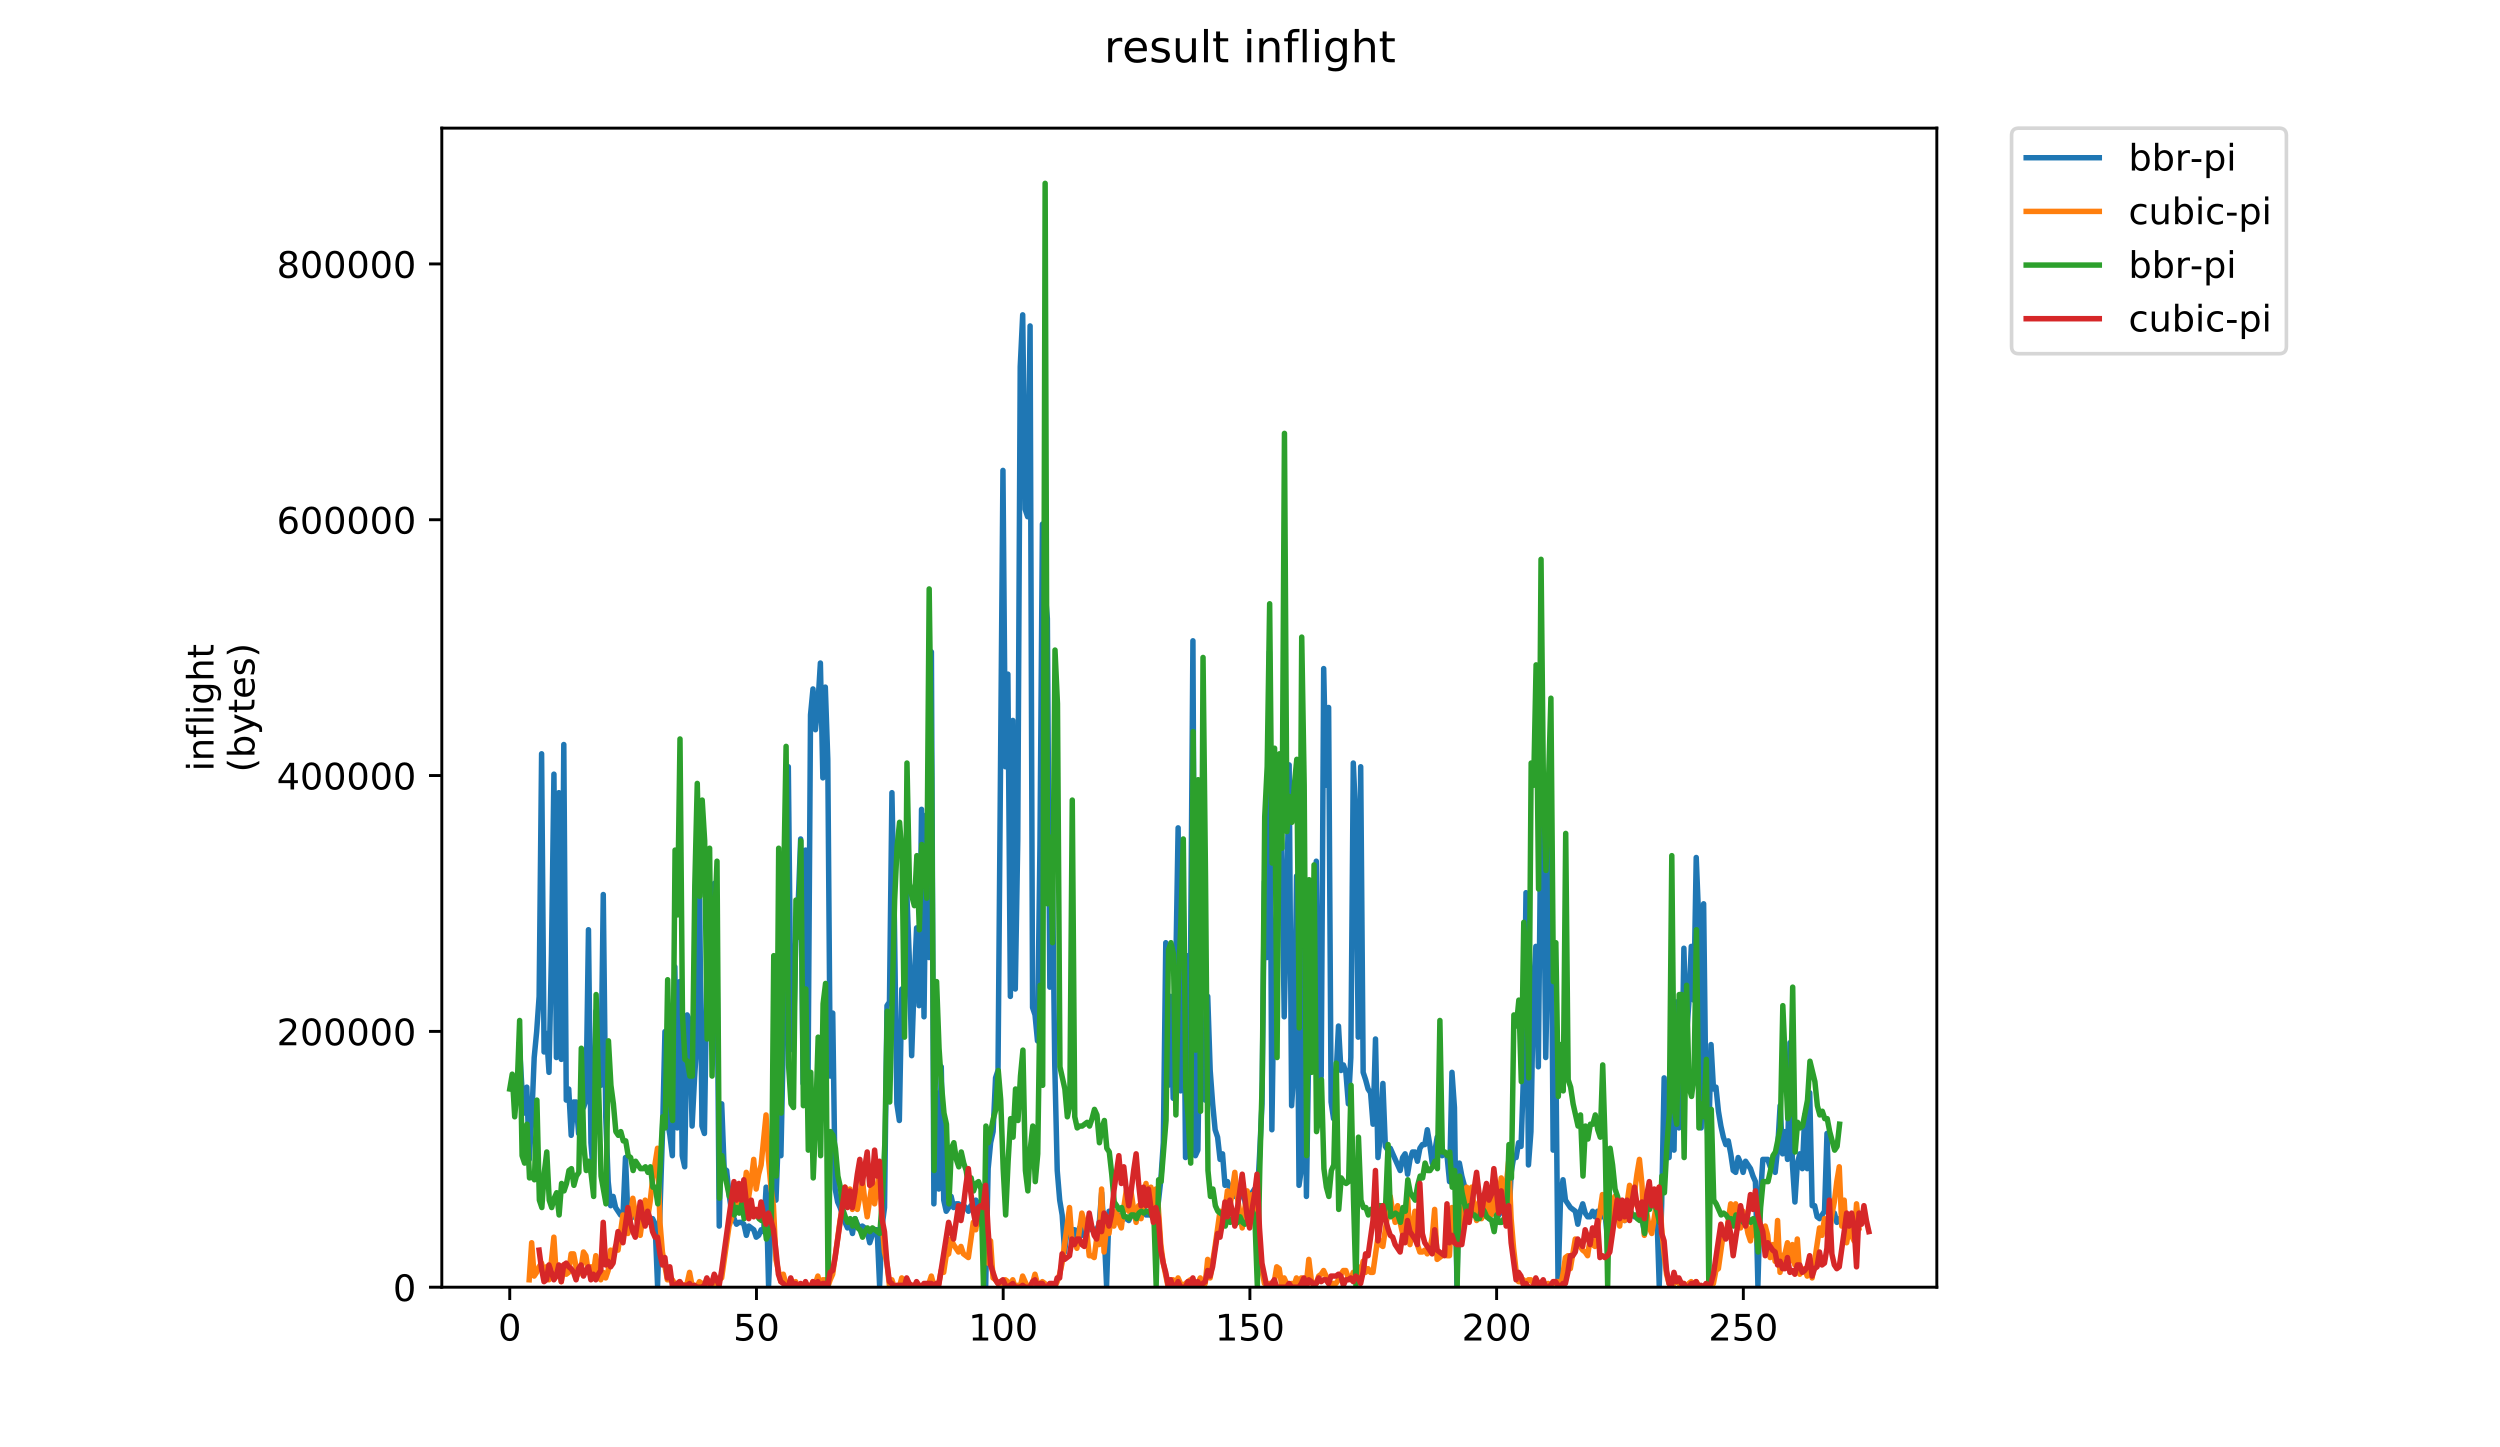 <?xml version="1.0" encoding="utf-8" standalone="no"?>
<!DOCTYPE svg PUBLIC "-//W3C//DTD SVG 1.1//EN"
  "http://www.w3.org/Graphics/SVG/1.1/DTD/svg11.dtd">
<!-- Created with matplotlib (https://matplotlib.org/) -->
<svg height="396pt" version="1.1" viewBox="0 0 684 396" width="684pt" xmlns="http://www.w3.org/2000/svg" xmlns:xlink="http://www.w3.org/1999/xlink">
 <defs>
  <style type="text/css">
*{stroke-linecap:butt;stroke-linejoin:round;}
  </style>
 </defs>
 <g id="figure_1">
  <g id="patch_1">
   <path d="M 0 396 
L 684 396 
L 684 0 
L 0 0 
z
" style="fill:#ffffff;"/>
  </g>
  <g id="axes_1">
   <g id="patch_2">
    <path d="M 120.879 352.174 
L 529.913 352.174 
L 529.913 35.062 
L 120.879 35.062 
z
" style="fill:#ffffff;"/>
   </g>
   <g id="matplotlib.axis_1">
    <g id="xtick_1">
     <g id="line2d_1">
      <defs>
       <path d="M 0 0 
L 0 3.5 
" id="mf8efd0d5ce" style="stroke:#000000;stroke-width:0.8;"/>
      </defs>
      <g>
       <use style="stroke:#000000;stroke-width:0.8;" x="139.468" xlink:href="#mf8efd0d5ce" y="352.174"/>
      </g>
     </g>
     <g id="text_1">
      <!-- 0 -->
      <defs>
       <path d="M 31.781 66.406 
Q 24.172 66.406 20.328 58.906 
Q 16.5 51.422 16.5 36.375 
Q 16.5 21.391 20.328 13.891 
Q 24.172 6.391 31.781 6.391 
Q 39.453 6.391 43.281 13.891 
Q 47.125 21.391 47.125 36.375 
Q 47.125 51.422 43.281 58.906 
Q 39.453 66.406 31.781 66.406 
z
M 31.781 74.219 
Q 44.047 74.219 50.516 64.516 
Q 56.984 54.828 56.984 36.375 
Q 56.984 17.969 50.516 8.266 
Q 44.047 -1.422 31.781 -1.422 
Q 19.531 -1.422 13.062 8.266 
Q 6.594 17.969 6.594 36.375 
Q 6.594 54.828 13.062 64.516 
Q 19.531 74.219 31.781 74.219 
z
" id="DejaVuSans-48"/>
      </defs>
      <g transform="translate(136.287 366.773)scale(0.1 -0.1)">
       <use xlink:href="#DejaVuSans-48"/>
      </g>
     </g>
    </g>
    <g id="xtick_2">
     <g id="line2d_2">
      <g>
       <use style="stroke:#000000;stroke-width:0.8;" x="206.97" xlink:href="#mf8efd0d5ce" y="352.174"/>
      </g>
     </g>
     <g id="text_2">
      <!-- 50 -->
      <defs>
       <path d="M 10.797 72.906 
L 49.516 72.906 
L 49.516 64.594 
L 19.828 64.594 
L 19.828 46.734 
Q 21.969 47.469 24.109 47.828 
Q 26.266 48.188 28.422 48.188 
Q 40.625 48.188 47.75 41.5 
Q 54.891 34.812 54.891 23.391 
Q 54.891 11.625 47.562 5.094 
Q 40.234 -1.422 26.906 -1.422 
Q 22.312 -1.422 17.547 -0.641 
Q 12.797 0.141 7.719 1.703 
L 7.719 11.625 
Q 12.109 9.234 16.797 8.062 
Q 21.484 6.891 26.703 6.891 
Q 35.156 6.891 40.078 11.328 
Q 45.016 15.766 45.016 23.391 
Q 45.016 31 40.078 35.438 
Q 35.156 39.891 26.703 39.891 
Q 22.75 39.891 18.812 39.016 
Q 14.891 38.141 10.797 36.281 
z
" id="DejaVuSans-53"/>
      </defs>
      <g transform="translate(200.607 366.773)scale(0.1 -0.1)">
       <use xlink:href="#DejaVuSans-53"/>
       <use x="63.623" xlink:href="#DejaVuSans-48"/>
      </g>
     </g>
    </g>
    <g id="xtick_3">
     <g id="line2d_3">
      <g>
       <use style="stroke:#000000;stroke-width:0.8;" x="274.471" xlink:href="#mf8efd0d5ce" y="352.174"/>
      </g>
     </g>
     <g id="text_3">
      <!-- 100 -->
      <defs>
       <path d="M 12.406 8.297 
L 28.516 8.297 
L 28.516 63.922 
L 10.984 60.406 
L 10.984 69.391 
L 28.422 72.906 
L 38.281 72.906 
L 38.281 8.297 
L 54.391 8.297 
L 54.391 0 
L 12.406 0 
z
" id="DejaVuSans-49"/>
      </defs>
      <g transform="translate(264.928 366.773)scale(0.1 -0.1)">
       <use xlink:href="#DejaVuSans-49"/>
       <use x="63.623" xlink:href="#DejaVuSans-48"/>
       <use x="127.246" xlink:href="#DejaVuSans-48"/>
      </g>
     </g>
    </g>
    <g id="xtick_4">
     <g id="line2d_4">
      <g>
       <use style="stroke:#000000;stroke-width:0.8;" x="341.973" xlink:href="#mf8efd0d5ce" y="352.174"/>
      </g>
     </g>
     <g id="text_4">
      <!-- 150 -->
      <g transform="translate(332.429 366.773)scale(0.1 -0.1)">
       <use xlink:href="#DejaVuSans-49"/>
       <use x="63.623" xlink:href="#DejaVuSans-53"/>
       <use x="127.246" xlink:href="#DejaVuSans-48"/>
      </g>
     </g>
    </g>
    <g id="xtick_5">
     <g id="line2d_5">
      <g>
       <use style="stroke:#000000;stroke-width:0.8;" x="409.474" xlink:href="#mf8efd0d5ce" y="352.174"/>
      </g>
     </g>
     <g id="text_5">
      <!-- 200 -->
      <defs>
       <path d="M 19.188 8.297 
L 53.609 8.297 
L 53.609 0 
L 7.328 0 
L 7.328 8.297 
Q 12.938 14.109 22.625 23.891 
Q 32.328 33.688 34.812 36.531 
Q 39.547 41.844 41.422 45.531 
Q 43.312 49.219 43.312 52.781 
Q 43.312 58.594 39.234 62.25 
Q 35.156 65.922 28.609 65.922 
Q 23.969 65.922 18.812 64.312 
Q 13.672 62.703 7.812 59.422 
L 7.812 69.391 
Q 13.766 71.781 18.938 73 
Q 24.125 74.219 28.422 74.219 
Q 39.75 74.219 46.484 68.547 
Q 53.219 62.891 53.219 53.422 
Q 53.219 48.922 51.531 44.891 
Q 49.859 40.875 45.406 35.406 
Q 44.188 33.984 37.641 27.219 
Q 31.109 20.453 19.188 8.297 
z
" id="DejaVuSans-50"/>
      </defs>
      <g transform="translate(399.931 366.773)scale(0.1 -0.1)">
       <use xlink:href="#DejaVuSans-50"/>
       <use x="63.623" xlink:href="#DejaVuSans-48"/>
       <use x="127.246" xlink:href="#DejaVuSans-48"/>
      </g>
     </g>
    </g>
    <g id="xtick_6">
     <g id="line2d_6">
      <g>
       <use style="stroke:#000000;stroke-width:0.8;" x="476.976" xlink:href="#mf8efd0d5ce" y="352.174"/>
      </g>
     </g>
     <g id="text_6">
      <!-- 250 -->
      <g transform="translate(467.432 366.773)scale(0.1 -0.1)">
       <use xlink:href="#DejaVuSans-50"/>
       <use x="63.623" xlink:href="#DejaVuSans-53"/>
       <use x="127.246" xlink:href="#DejaVuSans-48"/>
      </g>
     </g>
    </g>
   </g>
   <g id="matplotlib.axis_2">
    <g id="ytick_1">
     <g id="line2d_7">
      <defs>
       <path d="M 0 0 
L -3.5 0 
" id="m0c9b119ae8" style="stroke:#000000;stroke-width:0.8;"/>
      </defs>
      <g>
       <use style="stroke:#000000;stroke-width:0.8;" x="120.879" xlink:href="#m0c9b119ae8" y="352.174"/>
      </g>
     </g>
     <g id="text_7">
      <!-- 0 -->
      <g transform="translate(107.516 355.973)scale(0.1 -0.1)">
       <use xlink:href="#DejaVuSans-48"/>
      </g>
     </g>
    </g>
    <g id="ytick_2">
     <g id="line2d_8">
      <g>
       <use style="stroke:#000000;stroke-width:0.8;" x="120.879" xlink:href="#m0c9b119ae8" y="282.184"/>
      </g>
     </g>
     <g id="text_8">
      <!-- 200000 -->
      <g transform="translate(75.704 285.983)scale(0.1 -0.1)">
       <use xlink:href="#DejaVuSans-50"/>
       <use x="63.623" xlink:href="#DejaVuSans-48"/>
       <use x="127.246" xlink:href="#DejaVuSans-48"/>
       <use x="190.869" xlink:href="#DejaVuSans-48"/>
       <use x="254.492" xlink:href="#DejaVuSans-48"/>
       <use x="318.115" xlink:href="#DejaVuSans-48"/>
      </g>
     </g>
    </g>
    <g id="ytick_3">
     <g id="line2d_9">
      <g>
       <use style="stroke:#000000;stroke-width:0.8;" x="120.879" xlink:href="#m0c9b119ae8" y="212.193"/>
      </g>
     </g>
     <g id="text_9">
      <!-- 400000 -->
      <defs>
       <path d="M 37.797 64.312 
L 12.891 25.391 
L 37.797 25.391 
z
M 35.203 72.906 
L 47.609 72.906 
L 47.609 25.391 
L 58.016 25.391 
L 58.016 17.188 
L 47.609 17.188 
L 47.609 0 
L 37.797 0 
L 37.797 17.188 
L 4.891 17.188 
L 4.891 26.703 
z
" id="DejaVuSans-52"/>
      </defs>
      <g transform="translate(75.704 215.993)scale(0.1 -0.1)">
       <use xlink:href="#DejaVuSans-52"/>
       <use x="63.623" xlink:href="#DejaVuSans-48"/>
       <use x="127.246" xlink:href="#DejaVuSans-48"/>
       <use x="190.869" xlink:href="#DejaVuSans-48"/>
       <use x="254.492" xlink:href="#DejaVuSans-48"/>
       <use x="318.115" xlink:href="#DejaVuSans-48"/>
      </g>
     </g>
    </g>
    <g id="ytick_4">
     <g id="line2d_10">
      <g>
       <use style="stroke:#000000;stroke-width:0.8;" x="120.879" xlink:href="#m0c9b119ae8" y="142.203"/>
      </g>
     </g>
     <g id="text_10">
      <!-- 600000 -->
      <defs>
       <path d="M 33.016 40.375 
Q 26.375 40.375 22.484 35.828 
Q 18.609 31.297 18.609 23.391 
Q 18.609 15.531 22.484 10.953 
Q 26.375 6.391 33.016 6.391 
Q 39.656 6.391 43.531 10.953 
Q 47.406 15.531 47.406 23.391 
Q 47.406 31.297 43.531 35.828 
Q 39.656 40.375 33.016 40.375 
z
M 52.594 71.297 
L 52.594 62.312 
Q 48.875 64.062 45.094 64.984 
Q 41.312 65.922 37.594 65.922 
Q 27.828 65.922 22.672 59.328 
Q 17.531 52.734 16.797 39.406 
Q 19.672 43.656 24.016 45.922 
Q 28.375 48.188 33.594 48.188 
Q 44.578 48.188 50.953 41.516 
Q 57.328 34.859 57.328 23.391 
Q 57.328 12.156 50.688 5.359 
Q 44.047 -1.422 33.016 -1.422 
Q 20.359 -1.422 13.672 8.266 
Q 6.984 17.969 6.984 36.375 
Q 6.984 53.656 15.188 63.938 
Q 23.391 74.219 37.203 74.219 
Q 40.922 74.219 44.703 73.484 
Q 48.484 72.75 52.594 71.297 
z
" id="DejaVuSans-54"/>
      </defs>
      <g transform="translate(75.704 146.002)scale(0.1 -0.1)">
       <use xlink:href="#DejaVuSans-54"/>
       <use x="63.623" xlink:href="#DejaVuSans-48"/>
       <use x="127.246" xlink:href="#DejaVuSans-48"/>
       <use x="190.869" xlink:href="#DejaVuSans-48"/>
       <use x="254.492" xlink:href="#DejaVuSans-48"/>
       <use x="318.115" xlink:href="#DejaVuSans-48"/>
      </g>
     </g>
    </g>
    <g id="ytick_5">
     <g id="line2d_11">
      <g>
       <use style="stroke:#000000;stroke-width:0.8;" x="120.879" xlink:href="#m0c9b119ae8" y="72.213"/>
      </g>
     </g>
     <g id="text_11">
      <!-- 800000 -->
      <defs>
       <path d="M 31.781 34.625 
Q 24.75 34.625 20.719 30.859 
Q 16.703 27.094 16.703 20.516 
Q 16.703 13.922 20.719 10.156 
Q 24.75 6.391 31.781 6.391 
Q 38.812 6.391 42.859 10.172 
Q 46.922 13.969 46.922 20.516 
Q 46.922 27.094 42.891 30.859 
Q 38.875 34.625 31.781 34.625 
z
M 21.922 38.812 
Q 15.578 40.375 12.031 44.719 
Q 8.5 49.078 8.5 55.328 
Q 8.5 64.062 14.719 69.141 
Q 20.953 74.219 31.781 74.219 
Q 42.672 74.219 48.875 69.141 
Q 55.078 64.062 55.078 55.328 
Q 55.078 49.078 51.531 44.719 
Q 48 40.375 41.703 38.812 
Q 48.828 37.156 52.797 32.312 
Q 56.781 27.484 56.781 20.516 
Q 56.781 9.906 50.312 4.234 
Q 43.844 -1.422 31.781 -1.422 
Q 19.734 -1.422 13.25 4.234 
Q 6.781 9.906 6.781 20.516 
Q 6.781 27.484 10.781 32.312 
Q 14.797 37.156 21.922 38.812 
z
M 18.312 54.391 
Q 18.312 48.734 21.844 45.562 
Q 25.391 42.391 31.781 42.391 
Q 38.141 42.391 41.719 45.562 
Q 45.312 48.734 45.312 54.391 
Q 45.312 60.062 41.719 63.234 
Q 38.141 66.406 31.781 66.406 
Q 25.391 66.406 21.844 63.234 
Q 18.312 60.062 18.312 54.391 
z
" id="DejaVuSans-56"/>
      </defs>
      <g transform="translate(75.704 76.012)scale(0.1 -0.1)">
       <use xlink:href="#DejaVuSans-56"/>
       <use x="63.623" xlink:href="#DejaVuSans-48"/>
       <use x="127.246" xlink:href="#DejaVuSans-48"/>
       <use x="190.869" xlink:href="#DejaVuSans-48"/>
       <use x="254.492" xlink:href="#DejaVuSans-48"/>
       <use x="318.115" xlink:href="#DejaVuSans-48"/>
      </g>
     </g>
    </g>
    <g id="text_12">
     <!-- inflight -->
     <defs>
      <path d="M 9.422 54.688 
L 18.406 54.688 
L 18.406 0 
L 9.422 0 
z
M 9.422 75.984 
L 18.406 75.984 
L 18.406 64.594 
L 9.422 64.594 
z
" id="DejaVuSans-105"/>
      <path d="M 54.891 33.016 
L 54.891 0 
L 45.906 0 
L 45.906 32.719 
Q 45.906 40.484 42.875 44.328 
Q 39.844 48.188 33.797 48.188 
Q 26.516 48.188 22.312 43.547 
Q 18.109 38.922 18.109 30.906 
L 18.109 0 
L 9.078 0 
L 9.078 54.688 
L 18.109 54.688 
L 18.109 46.188 
Q 21.344 51.125 25.703 53.562 
Q 30.078 56 35.797 56 
Q 45.219 56 50.047 50.172 
Q 54.891 44.344 54.891 33.016 
z
" id="DejaVuSans-110"/>
      <path d="M 37.109 75.984 
L 37.109 68.5 
L 28.516 68.5 
Q 23.688 68.5 21.797 66.547 
Q 19.922 64.594 19.922 59.516 
L 19.922 54.688 
L 34.719 54.688 
L 34.719 47.703 
L 19.922 47.703 
L 19.922 0 
L 10.891 0 
L 10.891 47.703 
L 2.297 47.703 
L 2.297 54.688 
L 10.891 54.688 
L 10.891 58.5 
Q 10.891 67.625 15.141 71.797 
Q 19.391 75.984 28.609 75.984 
z
" id="DejaVuSans-102"/>
      <path d="M 9.422 75.984 
L 18.406 75.984 
L 18.406 0 
L 9.422 0 
z
" id="DejaVuSans-108"/>
      <path d="M 45.406 27.984 
Q 45.406 37.75 41.375 43.109 
Q 37.359 48.484 30.078 48.484 
Q 22.859 48.484 18.828 43.109 
Q 14.797 37.75 14.797 27.984 
Q 14.797 18.266 18.828 12.891 
Q 22.859 7.516 30.078 7.516 
Q 37.359 7.516 41.375 12.891 
Q 45.406 18.266 45.406 27.984 
z
M 54.391 6.781 
Q 54.391 -7.172 48.188 -13.984 
Q 42 -20.797 29.203 -20.797 
Q 24.469 -20.797 20.266 -20.094 
Q 16.062 -19.391 12.109 -17.922 
L 12.109 -9.188 
Q 16.062 -11.328 19.922 -12.344 
Q 23.781 -13.375 27.781 -13.375 
Q 36.625 -13.375 41.016 -8.766 
Q 45.406 -4.156 45.406 5.172 
L 45.406 9.625 
Q 42.625 4.781 38.281 2.391 
Q 33.938 0 27.875 0 
Q 17.828 0 11.672 7.656 
Q 5.516 15.328 5.516 27.984 
Q 5.516 40.672 11.672 48.328 
Q 17.828 56 27.875 56 
Q 33.938 56 38.281 53.609 
Q 42.625 51.219 45.406 46.391 
L 45.406 54.688 
L 54.391 54.688 
z
" id="DejaVuSans-103"/>
      <path d="M 54.891 33.016 
L 54.891 0 
L 45.906 0 
L 45.906 32.719 
Q 45.906 40.484 42.875 44.328 
Q 39.844 48.188 33.797 48.188 
Q 26.516 48.188 22.312 43.547 
Q 18.109 38.922 18.109 30.906 
L 18.109 0 
L 9.078 0 
L 9.078 75.984 
L 18.109 75.984 
L 18.109 46.188 
Q 21.344 51.125 25.703 53.562 
Q 30.078 56 35.797 56 
Q 45.219 56 50.047 50.172 
Q 54.891 44.344 54.891 33.016 
z
" id="DejaVuSans-104"/>
      <path d="M 18.312 70.219 
L 18.312 54.688 
L 36.812 54.688 
L 36.812 47.703 
L 18.312 47.703 
L 18.312 18.016 
Q 18.312 11.328 20.141 9.422 
Q 21.969 7.516 27.594 7.516 
L 36.812 7.516 
L 36.812 0 
L 27.594 0 
Q 17.188 0 13.234 3.875 
Q 9.281 7.766 9.281 18.016 
L 9.281 47.703 
L 2.688 47.703 
L 2.688 54.688 
L 9.281 54.688 
L 9.281 70.219 
z
" id="DejaVuSans-116"/>
     </defs>
     <g transform="translate(58.426 211.018)rotate(-90)scale(0.1 -0.1)">
      <use xlink:href="#DejaVuSans-105"/>
      <use x="27.783" xlink:href="#DejaVuSans-110"/>
      <use x="91.162" xlink:href="#DejaVuSans-102"/>
      <use x="126.367" xlink:href="#DejaVuSans-108"/>
      <use x="154.15" xlink:href="#DejaVuSans-105"/>
      <use x="181.934" xlink:href="#DejaVuSans-103"/>
      <use x="245.41" xlink:href="#DejaVuSans-104"/>
      <use x="308.789" xlink:href="#DejaVuSans-116"/>
     </g>
     <!-- (bytes) -->
     <defs>
      <path d="M 31 75.875 
Q 24.469 64.656 21.281 53.656 
Q 18.109 42.672 18.109 31.391 
Q 18.109 20.125 21.312 9.062 
Q 24.516 -2 31 -13.188 
L 23.188 -13.188 
Q 15.875 -1.703 12.234 9.375 
Q 8.594 20.453 8.594 31.391 
Q 8.594 42.281 12.203 53.312 
Q 15.828 64.359 23.188 75.875 
z
" id="DejaVuSans-40"/>
      <path d="M 48.688 27.297 
Q 48.688 37.203 44.609 42.844 
Q 40.531 48.484 33.406 48.484 
Q 26.266 48.484 22.188 42.844 
Q 18.109 37.203 18.109 27.297 
Q 18.109 17.391 22.188 11.75 
Q 26.266 6.109 33.406 6.109 
Q 40.531 6.109 44.609 11.75 
Q 48.688 17.391 48.688 27.297 
z
M 18.109 46.391 
Q 20.953 51.266 25.266 53.625 
Q 29.594 56 35.594 56 
Q 45.562 56 51.781 48.094 
Q 58.016 40.188 58.016 27.297 
Q 58.016 14.406 51.781 6.484 
Q 45.562 -1.422 35.594 -1.422 
Q 29.594 -1.422 25.266 0.953 
Q 20.953 3.328 18.109 8.203 
L 18.109 0 
L 9.078 0 
L 9.078 75.984 
L 18.109 75.984 
z
" id="DejaVuSans-98"/>
      <path d="M 32.172 -5.078 
Q 28.375 -14.844 24.75 -17.812 
Q 21.141 -20.797 15.094 -20.797 
L 7.906 -20.797 
L 7.906 -13.281 
L 13.188 -13.281 
Q 16.891 -13.281 18.938 -11.516 
Q 21 -9.766 23.484 -3.219 
L 25.094 0.875 
L 2.984 54.688 
L 12.5 54.688 
L 29.594 11.922 
L 46.688 54.688 
L 56.203 54.688 
z
" id="DejaVuSans-121"/>
      <path d="M 56.203 29.594 
L 56.203 25.203 
L 14.891 25.203 
Q 15.484 15.922 20.484 11.062 
Q 25.484 6.203 34.422 6.203 
Q 39.594 6.203 44.453 7.469 
Q 49.312 8.734 54.109 11.281 
L 54.109 2.781 
Q 49.266 0.734 44.188 -0.344 
Q 39.109 -1.422 33.891 -1.422 
Q 20.797 -1.422 13.156 6.188 
Q 5.516 13.812 5.516 26.812 
Q 5.516 40.234 12.766 48.109 
Q 20.016 56 32.328 56 
Q 43.359 56 49.781 48.891 
Q 56.203 41.797 56.203 29.594 
z
M 47.219 32.234 
Q 47.125 39.594 43.094 43.984 
Q 39.062 48.391 32.422 48.391 
Q 24.906 48.391 20.391 44.141 
Q 15.875 39.891 15.188 32.172 
z
" id="DejaVuSans-101"/>
      <path d="M 44.281 53.078 
L 44.281 44.578 
Q 40.484 46.531 36.375 47.5 
Q 32.281 48.484 27.875 48.484 
Q 21.188 48.484 17.844 46.438 
Q 14.5 44.391 14.5 40.281 
Q 14.5 37.156 16.891 35.375 
Q 19.281 33.594 26.516 31.984 
L 29.594 31.297 
Q 39.156 29.25 43.188 25.516 
Q 47.219 21.781 47.219 15.094 
Q 47.219 7.469 41.188 3.016 
Q 35.156 -1.422 24.609 -1.422 
Q 20.219 -1.422 15.453 -0.562 
Q 10.688 0.297 5.422 2 
L 5.422 11.281 
Q 10.406 8.688 15.234 7.391 
Q 20.062 6.109 24.812 6.109 
Q 31.156 6.109 34.562 8.281 
Q 37.984 10.453 37.984 14.406 
Q 37.984 18.062 35.516 20.016 
Q 33.062 21.969 24.703 23.781 
L 21.578 24.516 
Q 13.234 26.266 9.516 29.906 
Q 5.812 33.547 5.812 39.891 
Q 5.812 47.609 11.281 51.797 
Q 16.75 56 26.812 56 
Q 31.781 56 36.172 55.266 
Q 40.578 54.547 44.281 53.078 
z
" id="DejaVuSans-115"/>
      <path d="M 8.016 75.875 
L 15.828 75.875 
Q 23.141 64.359 26.781 53.312 
Q 30.422 42.281 30.422 31.391 
Q 30.422 20.453 26.781 9.375 
Q 23.141 -1.703 15.828 -13.188 
L 8.016 -13.188 
Q 14.5 -2 17.703 9.062 
Q 20.906 20.125 20.906 31.391 
Q 20.906 42.672 17.703 53.656 
Q 14.5 64.656 8.016 75.875 
z
" id="DejaVuSans-41"/>
     </defs>
     <g transform="translate(69.624 211.295)rotate(-90)scale(0.1 -0.1)">
      <use xlink:href="#DejaVuSans-40"/>
      <use x="39.014" xlink:href="#DejaVuSans-98"/>
      <use x="102.49" xlink:href="#DejaVuSans-121"/>
      <use x="161.67" xlink:href="#DejaVuSans-116"/>
      <use x="200.879" xlink:href="#DejaVuSans-101"/>
      <use x="262.402" xlink:href="#DejaVuSans-115"/>
      <use x="314.502" xlink:href="#DejaVuSans-41"/>
     </g>
    </g>
   </g>
   <g id="line2d_12">
    <path clip-path="url(#p320b2692f5)" d="M 142.105 285.793 
L 142.78 297.447 
L 143.455 304.542 
L 144.13 297.447 
L 144.805 317.21 
L 145.48 306.062 
L 146.155 289.34 
L 146.83 282.245 
L 147.505 272.618 
L 148.18 206.236 
L 148.855 287.819 
L 149.53 282.752 
L 150.205 293.393 
L 150.88 260.963 
L 151.555 211.81 
L 152.23 289.34 
L 152.905 216.877 
L 153.58 289.846 
L 154.255 203.702 
L 154.93 300.994 
L 155.605 297.954 
L 156.28 310.622 
L 156.955 301.501 
L 157.63 301.501 
L 158.305 310.116 
L 158.98 302.515 
L 159.655 303.021 
L 160.33 300.994 
L 161.005 254.375 
L 161.68 312.649 
L 162.355 321.264 
L 163.03 276.671 
L 163.705 292.887 
L 164.38 296.941 
L 165.055 244.747 
L 165.73 305.555 
L 166.406 323.291 
L 167.081 329.878 
L 167.756 327.344 
L 168.431 330.385 
L 169.781 332.412 
L 170.456 332.412 
L 171.131 316.703 
L 171.806 332.918 
L 172.481 333.425 
L 173.156 332.918 
L 173.831 331.905 
L 174.506 333.932 
L 175.181 333.425 
L 175.856 333.932 
L 176.531 333.425 
L 177.206 334.439 
L 177.881 333.425 
L 178.556 333.425 
L 179.231 334.945 
L 179.906 351.667 
L 181.256 310.116 
L 181.931 282.245 
L 182.606 306.568 
L 183.281 310.622 
L 183.956 316.196 
L 184.631 264.51 
L 185.306 308.595 
L 185.981 268.564 
L 186.656 316.196 
L 187.331 319.237 
L 188.006 277.685 
L 188.681 279.205 
L 189.356 308.089 
L 190.031 294.914 
L 190.706 284.272 
L 191.381 242.214 
L 192.056 308.089 
L 192.731 310.116 
L 193.406 265.523 
L 194.081 256.909 
L 194.756 250.321 
L 195.431 241.707 
L 196.106 254.375 
L 196.781 335.452 
L 197.456 302.008 
L 198.131 319.743 
L 198.806 320.25 
L 199.481 326.838 
L 200.156 331.398 
L 200.831 333.425 
L 201.506 334.945 
L 202.181 334.439 
L 202.856 334.439 
L 203.531 334.945 
L 204.206 337.986 
L 204.881 335.452 
L 206.231 336.466 
L 206.906 338.492 
L 207.581 337.986 
L 208.256 336.466 
L 208.931 336.972 
L 209.606 324.811 
L 210.281 351.667 
L 211.631 318.73 
L 212.307 328.358 
L 212.982 310.116 
L 213.657 316.196 
L 215.007 252.348 
L 215.682 209.783 
L 216.357 274.138 
L 217.032 287.313 
L 217.707 257.922 
L 218.382 247.281 
L 219.057 229.545 
L 219.732 296.434 
L 220.407 232.586 
L 221.082 295.927 
L 221.757 195.595 
L 222.432 188.5 
L 223.107 199.648 
L 223.782 192.554 
L 224.457 181.406 
L 225.132 212.823 
L 225.807 187.994 
L 226.482 207.756 
L 227.157 294.407 
L 227.832 277.178 
L 228.507 325.317 
L 229.182 328.865 
L 229.857 330.385 
L 231.207 334.439 
L 231.882 335.959 
L 232.557 334.439 
L 233.232 337.479 
L 233.907 333.425 
L 235.257 336.466 
L 235.932 335.452 
L 236.607 335.959 
L 237.282 336.972 
L 237.957 340.013 
L 238.632 337.986 
L 239.307 336.466 
L 239.982 336.466 
L 240.657 351.667 
L 241.332 335.452 
L 242.007 330.385 
L 242.682 275.151 
L 243.357 274.138 
L 244.032 216.877 
L 244.707 251.842 
L 245.382 302.008 
L 246.057 306.568 
L 246.732 270.591 
L 247.407 278.698 
L 248.082 243.734 
L 248.757 261.469 
L 249.432 288.833 
L 250.107 269.07 
L 250.782 253.869 
L 251.457 275.151 
L 252.132 221.438 
L 252.807 278.192 
L 253.482 222.958 
L 254.157 261.976 
L 254.832 178.366 
L 255.507 329.371 
L 256.182 298.968 
L 256.857 325.317 
L 257.532 291.873 
L 258.208 328.358 
L 258.883 331.398 
L 259.558 330.385 
L 260.233 327.344 
L 260.908 330.385 
L 261.583 329.371 
L 262.258 329.371 
L 262.933 329.878 
L 263.608 329.878 
L 264.283 330.385 
L 264.958 331.398 
L 265.633 329.878 
L 266.308 330.385 
L 266.983 328.358 
L 268.333 330.385 
L 269.008 330.385 
L 269.683 351.667 
L 270.358 319.743 
L 271.033 312.649 
L 271.708 309.609 
L 272.383 294.914 
L 273.058 292.887 
L 274.408 128.706 
L 275.083 209.783 
L 275.758 184.447 
L 276.433 272.618 
L 277.108 197.115 
L 277.783 270.591 
L 278.458 230.052 
L 279.133 100.329 
L 279.808 86.141 
L 280.483 139.348 
L 281.158 141.374 
L 281.833 89.181 
L 282.508 275.658 
L 283.183 277.685 
L 283.858 284.779 
L 284.533 231.066 
L 285.208 143.401 
L 285.883 161.137 
L 286.558 169.245 
L 287.233 270.084 
L 287.908 236.133 
L 288.583 291.367 
L 289.258 320.25 
L 289.933 328.358 
L 290.608 332.412 
L 291.283 342.546 
L 291.958 336.466 
L 293.983 336.466 
L 294.658 338.999 
L 295.333 335.959 
L 296.008 337.986 
L 296.683 335.452 
L 297.358 336.466 
L 298.033 336.466 
L 298.708 335.959 
L 299.383 336.466 
L 300.058 336.466 
L 300.733 334.945 
L 301.408 326.331 
L 302.083 336.972 
L 302.758 351.667 
L 303.434 331.398 
L 304.109 332.918 
L 304.784 333.932 
L 305.459 333.425 
L 306.134 332.412 
L 306.809 333.932 
L 307.484 333.425 
L 308.159 333.425 
L 308.834 333.932 
L 309.509 332.412 
L 310.184 332.412 
L 310.859 333.425 
L 311.534 332.412 
L 312.209 330.892 
L 312.884 330.385 
L 313.559 332.412 
L 314.909 332.412 
L 315.584 333.425 
L 316.259 332.918 
L 316.934 328.865 
L 317.609 322.784 
L 318.284 312.649 
L 318.959 257.922 
L 319.634 296.941 
L 320.309 272.618 
L 320.984 300.488 
L 321.659 267.044 
L 322.334 226.505 
L 323.009 298.461 
L 323.684 240.694 
L 324.359 316.703 
L 325.034 261.469 
L 325.709 265.523 
L 326.384 175.325 
L 327.059 316.196 
L 327.734 314.676 
L 328.409 271.097 
L 329.084 291.873 
L 329.759 300.994 
L 330.434 272.618 
L 331.109 292.887 
L 331.784 302.008 
L 332.459 309.102 
L 333.134 311.129 
L 333.809 317.21 
L 334.484 315.69 
L 335.159 324.304 
L 335.834 323.291 
L 336.509 325.317 
L 337.184 325.824 
L 337.859 327.344 
L 339.209 327.344 
L 339.884 326.838 
L 340.559 328.358 
L 341.234 331.905 
L 341.909 329.878 
L 342.584 326.331 
L 343.259 325.317 
L 343.934 328.358 
L 344.609 316.196 
L 345.284 302.008 
L 345.959 241.2 
L 346.634 261.976 
L 347.309 178.366 
L 347.984 309.102 
L 348.659 262.483 
L 349.335 248.295 
L 350.01 220.931 
L 350.685 231.066 
L 351.36 278.192 
L 352.035 247.281 
L 352.71 209.276 
L 353.385 302.515 
L 354.06 291.873 
L 354.735 239.68 
L 355.41 324.304 
L 356.085 319.743 
L 356.76 239.173 
L 357.435 327.344 
L 358.11 284.272 
L 358.785 286.299 
L 359.46 280.218 
L 360.135 235.626 
L 360.81 298.968 
L 361.485 294.407 
L 362.16 182.926 
L 362.835 214.85 
L 363.51 193.568 
L 364.185 301.501 
L 364.86 306.062 
L 365.535 294.407 
L 366.21 280.725 
L 366.885 292.887 
L 367.56 291.367 
L 368.235 293.393 
L 368.91 302.008 
L 369.585 289.34 
L 370.26 208.77 
L 370.935 223.971 
L 371.61 283.766 
L 372.285 209.783 
L 372.96 293.393 
L 373.635 295.42 
L 374.31 297.954 
L 374.985 298.968 
L 375.66 307.582 
L 376.335 284.272 
L 377.01 316.703 
L 377.685 310.622 
L 378.36 296.434 
L 379.035 313.663 
L 379.71 314.676 
L 380.385 314.169 
L 383.085 320.25 
L 383.76 316.703 
L 384.435 315.69 
L 385.11 321.264 
L 385.785 317.21 
L 386.46 315.183 
L 387.135 315.183 
L 387.81 317.717 
L 388.485 314.169 
L 389.16 313.156 
L 389.835 313.156 
L 390.51 309.102 
L 391.185 313.156 
L 391.86 318.223 
L 392.535 315.183 
L 393.21 311.129 
L 393.885 313.156 
L 394.56 316.196 
L 395.236 315.69 
L 395.911 316.196 
L 396.586 323.291 
L 397.261 293.393 
L 397.936 303.021 
L 398.611 351.667 
L 399.286 318.223 
L 399.961 321.77 
L 400.636 324.304 
L 401.311 328.358 
L 401.986 327.344 
L 403.336 332.412 
L 404.011 330.892 
L 404.686 331.398 
L 405.361 331.398 
L 406.036 330.385 
L 406.711 331.398 
L 407.386 333.425 
L 408.061 331.905 
L 408.736 329.878 
L 409.411 330.385 
L 410.086 332.412 
L 410.761 331.398 
L 411.436 329.371 
L 412.111 332.918 
L 412.786 334.439 
L 413.461 320.757 
L 414.136 316.703 
L 414.811 316.703 
L 415.486 312.649 
L 416.161 313.663 
L 416.836 293.9 
L 417.511 244.241 
L 418.186 318.73 
L 418.861 309.609 
L 419.536 271.097 
L 420.211 258.936 
L 420.886 291.873 
L 421.561 224.985 
L 422.236 223.971 
L 422.911 289.34 
L 424.261 220.424 
L 424.936 314.676 
L 425.611 281.739 
L 426.286 351.667 
L 426.961 327.851 
L 427.636 322.784 
L 428.311 328.358 
L 429.661 330.385 
L 431.011 331.398 
L 431.686 334.945 
L 432.361 331.398 
L 433.036 329.371 
L 433.711 331.905 
L 434.386 332.918 
L 435.061 332.918 
L 435.736 331.398 
L 436.411 332.918 
L 437.086 331.398 
L 437.761 332.918 
L 438.436 332.918 
L 439.111 331.905 
L 439.786 338.492 
L 440.461 329.878 
L 441.137 330.385 
L 441.812 332.412 
L 442.487 330.385 
L 443.162 330.892 
L 443.837 330.385 
L 444.512 333.932 
L 445.187 329.878 
L 445.862 331.398 
L 446.537 332.412 
L 447.212 332.918 
L 447.887 332.412 
L 448.562 333.425 
L 449.237 332.918 
L 449.912 337.479 
L 450.587 328.358 
L 451.262 329.371 
L 451.937 329.371 
L 452.612 328.358 
L 453.287 330.892 
L 453.962 351.667 
L 454.637 329.371 
L 455.312 294.914 
L 455.987 312.649 
L 456.662 316.703 
L 457.337 297.954 
L 458.012 314.676 
L 458.687 274.138 
L 459.362 308.595 
L 460.037 301.501 
L 460.712 259.443 
L 461.387 283.766 
L 462.062 274.644 
L 462.737 258.936 
L 463.412 273.631 
L 464.087 234.613 
L 464.762 251.335 
L 465.437 308.595 
L 466.112 247.281 
L 466.787 304.035 
L 467.462 313.663 
L 468.137 285.793 
L 468.812 297.954 
L 469.487 297.447 
L 470.162 304.035 
L 470.837 308.089 
L 471.512 311.129 
L 472.187 313.156 
L 472.862 312.142 
L 473.537 315.69 
L 474.212 320.25 
L 474.887 320.757 
L 475.562 316.703 
L 476.237 318.223 
L 476.912 320.757 
L 477.587 317.717 
L 478.937 319.743 
L 479.612 321.77 
L 480.287 323.291 
L 480.962 351.667 
L 481.637 327.851 
L 482.312 317.21 
L 483.662 317.21 
L 484.337 319.237 
L 485.012 318.73 
L 485.687 320.757 
L 486.363 314.169 
L 487.038 302.515 
L 487.713 315.69 
L 488.388 309.609 
L 489.063 317.21 
L 489.738 285.286 
L 490.413 318.73 
L 491.088 328.865 
L 491.763 318.223 
L 492.438 315.69 
L 493.113 319.743 
L 493.788 305.048 
L 494.463 319.743 
L 495.138 298.968 
L 495.813 329.878 
L 496.488 329.878 
L 497.163 332.918 
L 497.838 333.425 
L 499.188 331.398 
L 499.863 310.116 
L 500.538 332.412 
L 501.213 332.918 
L 501.888 331.905 
L 502.563 334.439 
L 503.238 333.425 
L 503.913 333.425 
L 504.588 332.412 
L 505.263 332.918 
L 505.938 334.439 
L 505.938 334.439 
" style="fill:none;stroke:#1f77b4;stroke-linecap:square;stroke-width:1.5;"/>
   </g>
   <g id="line2d_13">
    <path clip-path="url(#p320b2692f5)" d="M 144.787 350.147 
L 145.462 340.013 
L 146.138 349.134 
L 146.813 348.12 
L 147.488 346.6 
L 148.163 345.587 
L 148.838 348.12 
L 149.513 346.6 
L 150.188 350.147 
L 150.863 345.08 
L 151.538 338.492 
L 152.213 349.134 
L 152.888 346.6 
L 153.563 350.654 
L 154.238 346.093 
L 154.913 348.627 
L 155.588 348.12 
L 156.263 343.053 
L 156.938 343.053 
L 157.613 346.6 
L 158.288 348.627 
L 158.963 347.107 
L 159.638 342.546 
L 160.313 343.56 
L 160.988 348.12 
L 161.663 346.6 
L 162.338 348.627 
L 163.013 343.56 
L 163.688 349.134 
L 164.363 350.147 
L 165.038 348.12 
L 165.713 349.641 
L 166.388 347.614 
L 167.063 342.04 
L 167.738 344.066 
L 168.413 341.026 
L 169.088 342.04 
L 170.438 332.412 
L 171.113 335.959 
L 171.788 337.479 
L 173.138 327.851 
L 173.813 331.905 
L 175.163 337.986 
L 176.513 328.358 
L 177.188 333.425 
L 177.863 328.865 
L 178.538 322.784 
L 179.888 314.169 
L 180.563 334.439 
L 181.238 342.546 
L 182.588 350.147 
L 183.938 350.147 
L 185.288 352.174 
L 185.963 350.654 
L 186.638 351.667 
L 187.313 351.667 
L 187.988 351.161 
L 188.663 348.12 
L 189.338 351.667 
L 190.013 351.667 
L 190.688 352.174 
L 191.363 350.654 
L 192.714 351.667 
L 193.389 351.161 
L 194.739 352.174 
L 195.414 349.134 
L 196.089 351.161 
L 196.764 350.147 
L 197.439 349.641 
L 199.464 335.452 
L 200.139 333.425 
L 200.814 326.331 
L 201.489 329.878 
L 202.164 326.331 
L 202.839 330.385 
L 203.514 326.838 
L 204.189 320.757 
L 204.864 327.344 
L 205.539 322.784 
L 206.214 317.21 
L 206.889 325.317 
L 207.564 321.264 
L 208.239 318.73 
L 209.589 305.048 
L 210.264 317.21 
L 210.939 324.811 
L 211.614 329.878 
L 212.289 344.573 
L 213.639 350.654 
L 214.314 348.627 
L 214.989 351.161 
L 215.664 352.174 
L 216.339 350.147 
L 217.014 351.667 
L 217.689 350.654 
L 218.364 352.174 
L 219.714 352.174 
L 220.389 351.161 
L 221.064 352.174 
L 221.739 352.174 
L 222.414 350.654 
L 223.089 351.161 
L 223.764 349.134 
L 224.439 351.667 
L 225.114 350.147 
L 225.789 350.147 
L 226.464 352.174 
L 227.139 350.147 
L 227.814 348.627 
L 229.164 338.999 
L 229.839 333.932 
L 230.514 329.878 
L 231.189 324.811 
L 231.864 329.878 
L 232.539 325.317 
L 233.214 330.892 
L 233.889 325.824 
L 234.564 330.892 
L 235.239 327.344 
L 235.914 322.277 
L 236.589 328.358 
L 237.265 332.918 
L 238.615 323.797 
L 239.29 329.371 
L 240.64 320.25 
L 241.315 333.932 
L 241.99 342.546 
L 242.665 345.587 
L 243.34 351.667 
L 244.015 350.147 
L 244.69 352.174 
L 246.04 352.174 
L 246.715 349.641 
L 247.39 351.667 
L 250.09 351.667 
L 250.765 352.174 
L 251.44 351.667 
L 252.115 352.174 
L 253.465 352.174 
L 254.14 351.161 
L 254.815 349.134 
L 255.49 351.667 
L 256.165 351.161 
L 256.84 351.161 
L 257.515 347.614 
L 258.19 348.12 
L 258.865 343.56 
L 259.54 343.053 
L 260.215 338.999 
L 260.89 340.519 
L 262.24 342.546 
L 262.915 341.026 
L 263.59 343.053 
L 264.94 344.066 
L 266.29 334.439 
L 266.965 336.466 
L 267.64 331.905 
L 268.315 334.945 
L 268.99 329.878 
L 269.665 332.918 
L 270.34 345.587 
L 271.015 339.506 
L 271.69 349.641 
L 272.365 350.147 
L 273.04 351.161 
L 274.39 352.174 
L 275.065 350.147 
L 275.74 350.654 
L 276.415 352.174 
L 277.09 350.147 
L 277.765 352.174 
L 278.44 351.667 
L 279.115 352.174 
L 279.79 349.134 
L 281.14 352.174 
L 282.49 351.161 
L 283.166 348.627 
L 283.841 351.161 
L 284.516 351.667 
L 285.191 350.654 
L 285.866 351.161 
L 286.541 352.174 
L 288.566 352.174 
L 289.241 350.654 
L 289.916 348.627 
L 290.591 345.587 
L 292.616 330.385 
L 293.291 339.506 
L 293.966 339.506 
L 294.641 341.533 
L 295.991 331.905 
L 297.341 336.972 
L 298.016 343.56 
L 298.691 343.56 
L 299.366 344.066 
L 300.041 338.999 
L 300.716 340.519 
L 301.391 325.317 
L 302.066 342.546 
L 302.741 335.452 
L 303.416 337.479 
L 304.091 332.412 
L 304.766 335.452 
L 305.441 331.398 
L 306.116 334.439 
L 306.791 335.959 
L 307.466 330.385 
L 308.141 325.824 
L 308.816 331.398 
L 309.491 326.331 
L 310.166 330.892 
L 310.841 334.439 
L 311.516 329.878 
L 312.191 333.425 
L 312.866 327.851 
L 313.541 323.797 
L 314.216 329.878 
L 314.891 324.811 
L 315.566 329.878 
L 316.241 325.317 
L 316.916 330.385 
L 317.591 340.519 
L 318.266 345.587 
L 319.616 352.174 
L 320.291 350.147 
L 320.966 350.147 
L 321.641 351.161 
L 322.316 349.641 
L 322.991 351.161 
L 323.666 352.174 
L 324.341 351.161 
L 325.691 350.147 
L 326.366 352.174 
L 327.041 351.161 
L 327.716 351.161 
L 328.391 349.641 
L 329.067 352.174 
L 329.742 351.161 
L 330.417 344.573 
L 331.092 349.641 
L 332.442 341.026 
L 333.792 331.398 
L 334.467 334.945 
L 335.142 331.398 
L 335.817 325.824 
L 336.492 330.385 
L 337.842 320.757 
L 338.517 327.344 
L 339.867 335.959 
L 341.217 325.824 
L 341.892 330.892 
L 342.567 326.838 
L 343.242 331.905 
L 343.917 335.452 
L 344.592 345.587 
L 345.267 347.614 
L 345.942 351.161 
L 346.617 351.667 
L 347.292 351.161 
L 347.967 351.161 
L 348.642 350.654 
L 349.317 346.6 
L 349.992 347.107 
L 350.667 351.667 
L 351.342 349.641 
L 352.017 351.161 
L 352.692 352.174 
L 353.367 351.161 
L 354.042 351.667 
L 354.717 349.641 
L 355.392 352.174 
L 356.067 349.641 
L 356.742 352.174 
L 357.417 351.161 
L 358.092 344.573 
L 358.767 350.147 
L 359.442 352.174 
L 360.117 351.161 
L 360.792 349.134 
L 361.467 348.627 
L 362.142 347.614 
L 362.817 349.134 
L 363.492 351.161 
L 365.517 351.161 
L 366.192 350.147 
L 366.867 348.627 
L 367.542 347.614 
L 368.217 347.614 
L 368.892 349.641 
L 369.567 350.147 
L 370.242 348.12 
L 370.917 348.12 
L 371.592 346.6 
L 372.267 349.134 
L 372.942 345.08 
L 373.617 348.12 
L 374.293 347.107 
L 374.968 348.12 
L 375.643 348.12 
L 376.993 338.492 
L 377.668 340.519 
L 378.343 341.026 
L 380.368 327.344 
L 381.043 331.398 
L 381.718 334.439 
L 382.393 329.878 
L 383.068 334.439 
L 383.743 337.479 
L 384.418 332.918 
L 385.093 326.838 
L 385.768 340.519 
L 387.118 331.398 
L 387.793 340.519 
L 388.468 342.546 
L 389.143 342.546 
L 389.818 342.04 
L 390.493 343.053 
L 391.168 342.04 
L 391.843 338.492 
L 392.518 330.892 
L 393.193 344.573 
L 395.218 343.053 
L 395.893 343.56 
L 396.568 343.56 
L 397.243 330.385 
L 397.918 338.492 
L 398.593 338.999 
L 399.268 338.999 
L 401.293 324.811 
L 401.968 329.878 
L 402.643 324.811 
L 403.318 330.385 
L 403.993 333.932 
L 404.668 328.865 
L 405.343 333.425 
L 406.018 329.371 
L 406.693 332.918 
L 407.368 328.358 
L 408.043 332.412 
L 408.718 326.838 
L 409.393 331.398 
L 410.068 327.344 
L 410.743 322.277 
L 411.418 328.358 
L 412.093 324.304 
L 412.768 317.717 
L 413.443 333.425 
L 414.118 341.533 
L 414.793 347.614 
L 415.468 350.654 
L 416.143 350.654 
L 416.818 350.147 
L 417.493 351.161 
L 418.168 350.147 
L 418.843 350.147 
L 420.194 352.174 
L 420.869 352.174 
L 421.544 351.161 
L 422.219 350.654 
L 422.894 352.174 
L 423.569 351.161 
L 424.244 352.174 
L 424.919 352.174 
L 425.594 350.654 
L 426.269 350.654 
L 426.944 352.174 
L 427.619 348.627 
L 428.294 344.066 
L 428.969 343.56 
L 429.644 347.107 
L 430.994 338.999 
L 433.019 342.04 
L 433.694 342.546 
L 434.369 343.56 
L 435.044 338.999 
L 435.719 340.519 
L 436.394 341.026 
L 438.419 326.838 
L 439.094 331.905 
L 439.769 334.945 
L 440.444 335.452 
L 441.119 330.892 
L 441.794 327.344 
L 442.469 330.892 
L 443.144 335.452 
L 443.819 329.371 
L 444.494 333.932 
L 445.844 324.304 
L 446.519 329.878 
L 447.194 326.331 
L 447.869 321.264 
L 448.544 317.21 
L 449.219 323.797 
L 449.894 337.986 
L 450.569 331.905 
L 451.244 335.959 
L 451.919 337.479 
L 453.944 324.811 
L 454.619 335.959 
L 455.294 343.053 
L 455.969 348.627 
L 456.644 351.161 
L 457.319 352.174 
L 457.994 351.161 
L 458.669 349.641 
L 459.344 351.161 
L 460.019 351.667 
L 460.694 351.161 
L 461.369 352.174 
L 462.044 351.161 
L 462.719 350.654 
L 463.394 351.667 
L 464.069 350.654 
L 464.744 351.667 
L 465.419 352.174 
L 466.095 352.174 
L 466.77 351.667 
L 467.445 352.174 
L 468.12 352.174 
L 468.795 351.161 
L 469.47 347.614 
L 470.145 347.107 
L 471.495 337.479 
L 472.17 338.492 
L 473.52 329.371 
L 474.195 333.932 
L 474.87 329.371 
L 476.22 335.959 
L 476.895 331.398 
L 477.57 333.932 
L 478.245 337.479 
L 478.92 339.506 
L 479.595 334.439 
L 480.27 336.972 
L 480.945 340.519 
L 481.62 339.506 
L 482.295 340.013 
L 482.97 335.452 
L 483.645 337.986 
L 484.32 344.066 
L 484.995 340.519 
L 485.67 345.08 
L 486.345 333.932 
L 487.02 348.12 
L 487.695 343.56 
L 488.37 343.053 
L 489.045 340.013 
L 489.72 345.08 
L 490.395 340.519 
L 491.07 346.093 
L 491.745 338.999 
L 492.42 348.627 
L 493.095 347.614 
L 493.77 347.107 
L 494.445 349.134 
L 495.12 344.573 
L 495.795 349.641 
L 497.82 335.959 
L 498.495 337.986 
L 499.17 333.425 
L 499.845 335.959 
L 500.52 337.986 
L 501.195 332.412 
L 501.87 328.865 
L 502.545 323.291 
L 503.22 319.237 
L 503.895 335.452 
L 504.57 328.358 
L 505.245 340.013 
L 505.92 335.959 
L 506.595 337.986 
L 507.27 339.506 
L 507.945 329.371 
L 508.62 335.959 
L 508.62 335.959 
" style="fill:none;stroke:#ff7f0e;stroke-linecap:square;stroke-width:1.5;"/>
   </g>
   <g id="line2d_14">
    <path clip-path="url(#p320b2692f5)" d="M 139.471 297.954 
L 140.146 293.9 
L 140.821 305.555 
L 141.496 297.447 
L 142.171 279.205 
L 142.846 316.196 
L 143.521 318.223 
L 144.196 307.582 
L 144.871 322.277 
L 145.546 321.77 
L 146.221 322.784 
L 146.896 300.994 
L 147.571 328.358 
L 148.246 330.385 
L 148.921 320.757 
L 149.596 315.183 
L 150.271 328.358 
L 150.946 330.385 
L 151.621 327.851 
L 152.296 326.331 
L 152.971 332.412 
L 153.646 323.797 
L 154.321 325.824 
L 154.996 323.797 
L 155.671 320.25 
L 156.346 319.743 
L 157.021 324.304 
L 157.696 321.77 
L 158.371 320.757 
L 159.046 286.806 
L 159.722 313.156 
L 160.397 320.25 
L 161.072 317.717 
L 161.747 321.264 
L 162.422 327.344 
L 163.097 272.111 
L 164.447 321.77 
L 165.797 329.371 
L 166.472 284.779 
L 167.147 296.941 
L 167.822 302.008 
L 168.497 309.609 
L 169.172 310.622 
L 169.847 309.609 
L 170.522 312.142 
L 171.197 312.142 
L 171.872 316.196 
L 172.547 316.703 
L 173.222 320.25 
L 173.897 317.717 
L 175.247 319.743 
L 175.922 319.743 
L 176.597 319.237 
L 177.272 320.757 
L 177.947 319.237 
L 178.622 324.811 
L 179.297 324.811 
L 179.972 329.371 
L 180.647 318.73 
L 181.322 305.555 
L 181.997 308.595 
L 182.672 268.057 
L 183.347 299.981 
L 184.022 306.568 
L 184.697 232.586 
L 185.372 250.321 
L 186.047 202.182 
L 186.722 277.685 
L 187.397 289.846 
L 188.072 290.353 
L 188.747 294.407 
L 189.422 294.407 
L 190.097 242.214 
L 190.772 214.344 
L 191.447 245.254 
L 192.122 218.904 
L 192.797 230.052 
L 193.472 284.272 
L 194.147 232.079 
L 194.822 294.407 
L 195.497 252.855 
L 196.172 235.626 
L 196.847 327.851 
L 197.522 316.196 
L 198.197 320.757 
L 199.547 327.344 
L 200.222 327.344 
L 200.897 332.412 
L 201.572 330.385 
L 202.247 331.905 
L 202.922 329.371 
L 203.597 333.425 
L 204.272 331.398 
L 204.947 329.878 
L 205.623 331.398 
L 206.298 332.412 
L 206.973 331.905 
L 207.648 333.425 
L 208.323 333.932 
L 208.998 333.425 
L 209.673 338.999 
L 210.348 337.479 
L 211.023 335.452 
L 211.698 261.469 
L 212.373 321.77 
L 213.048 232.079 
L 213.723 304.542 
L 214.398 242.214 
L 215.073 204.209 
L 215.748 291.367 
L 216.423 302.008 
L 217.098 303.021 
L 217.773 246.268 
L 218.448 256.402 
L 219.123 230.052 
L 219.798 302.515 
L 220.473 270.591 
L 221.148 314.676 
L 221.823 293.393 
L 222.498 322.277 
L 223.173 306.062 
L 223.848 283.766 
L 224.523 316.196 
L 225.198 274.644 
L 225.873 269.07 
L 226.548 351.667 
L 227.223 309.609 
L 227.898 310.622 
L 228.573 314.169 
L 229.248 321.77 
L 229.923 324.811 
L 230.598 330.892 
L 231.273 332.918 
L 231.948 334.439 
L 232.623 333.425 
L 233.298 335.452 
L 233.973 333.425 
L 234.648 335.959 
L 235.323 336.466 
L 235.998 338.492 
L 236.673 336.972 
L 237.348 335.959 
L 238.023 336.972 
L 238.698 335.959 
L 240.723 337.479 
L 241.398 328.358 
L 242.073 313.156 
L 242.748 276.671 
L 243.423 301.501 
L 244.773 246.268 
L 245.448 231.572 
L 246.123 224.985 
L 246.798 234.106 
L 247.473 283.766 
L 248.148 208.77 
L 248.823 241.707 
L 249.498 245.254 
L 250.173 247.788 
L 250.849 234.106 
L 251.524 254.375 
L 252.199 231.066 
L 252.874 236.133 
L 253.549 245.761 
L 254.224 161.137 
L 254.899 212.823 
L 255.574 320.25 
L 256.249 268.564 
L 256.924 286.806 
L 257.599 296.941 
L 258.274 304.542 
L 258.949 307.582 
L 259.624 329.371 
L 260.299 314.169 
L 260.974 312.649 
L 261.649 317.21 
L 262.324 319.237 
L 262.999 315.183 
L 263.674 318.223 
L 264.349 320.25 
L 265.024 324.811 
L 265.699 322.277 
L 266.374 325.824 
L 267.049 323.797 
L 267.724 323.291 
L 268.399 325.317 
L 269.074 351.667 
L 269.749 308.089 
L 270.424 312.649 
L 271.774 306.062 
L 272.449 303.528 
L 273.124 292.887 
L 273.799 300.994 
L 274.474 319.743 
L 275.149 332.412 
L 275.824 317.717 
L 276.499 306.062 
L 277.174 311.129 
L 277.849 297.954 
L 278.524 306.568 
L 279.199 294.407 
L 279.874 287.313 
L 280.549 320.25 
L 281.224 325.824 
L 281.899 314.169 
L 282.574 308.089 
L 283.249 323.291 
L 283.924 315.69 
L 284.599 269.577 
L 285.274 296.941 
L 285.949 50.163 
L 286.624 247.281 
L 287.299 229.039 
L 287.974 257.922 
L 288.649 177.859 
L 289.324 192.554 
L 289.999 291.873 
L 291.349 297.954 
L 292.024 305.555 
L 292.699 302.515 
L 293.374 218.904 
L 294.049 305.555 
L 294.724 308.595 
L 295.399 308.089 
L 296.074 308.089 
L 297.425 307.075 
L 298.1 308.089 
L 298.775 306.062 
L 299.45 303.528 
L 300.125 305.048 
L 300.8 312.649 
L 301.475 308.595 
L 302.15 306.568 
L 302.825 314.169 
L 303.5 315.183 
L 304.175 321.264 
L 304.85 328.865 
L 306.2 330.892 
L 306.875 330.385 
L 307.55 332.918 
L 308.225 332.918 
L 308.9 333.425 
L 309.575 332.412 
L 310.25 332.412 
L 310.925 333.425 
L 311.6 331.905 
L 312.275 331.398 
L 312.95 331.905 
L 313.625 331.398 
L 314.3 331.398 
L 314.975 332.412 
L 315.65 330.892 
L 316.325 351.667 
L 317 322.784 
L 317.675 323.291 
L 319.025 306.568 
L 319.7 259.949 
L 320.375 257.922 
L 321.05 260.963 
L 321.725 305.048 
L 322.4 269.07 
L 323.075 252.855 
L 323.75 229.545 
L 324.425 297.447 
L 325.1 306.062 
L 325.775 318.223 
L 326.45 200.155 
L 327.125 287.313 
L 327.8 213.33 
L 328.475 304.035 
L 329.15 179.886 
L 329.825 239.68 
L 330.5 320.25 
L 331.175 327.344 
L 331.85 325.317 
L 332.525 329.878 
L 333.2 331.398 
L 334.55 332.412 
L 335.225 335.452 
L 335.9 332.918 
L 336.575 334.439 
L 337.25 333.425 
L 337.925 334.945 
L 338.6 334.439 
L 339.275 332.918 
L 339.95 334.439 
L 340.625 334.945 
L 341.3 333.932 
L 341.975 333.932 
L 342.651 331.398 
L 343.326 332.918 
L 344.001 351.667 
L 344.676 319.743 
L 345.351 295.42 
L 346.026 223.465 
L 346.701 209.783 
L 347.376 165.191 
L 348.051 236.133 
L 348.726 204.716 
L 349.401 289.34 
L 350.076 206.236 
L 350.751 232.079 
L 351.426 118.572 
L 352.101 227.519 
L 352.776 217.891 
L 353.451 224.985 
L 354.126 214.85 
L 354.801 207.756 
L 355.476 281.232 
L 356.151 174.312 
L 356.826 214.85 
L 357.501 316.196 
L 358.176 240.694 
L 358.851 293.393 
L 359.526 236.64 
L 360.201 309.609 
L 360.876 305.555 
L 361.551 295.42 
L 362.226 319.743 
L 362.901 324.811 
L 363.576 327.344 
L 364.251 320.25 
L 364.926 318.73 
L 365.601 290.86 
L 366.276 330.892 
L 366.951 322.277 
L 367.626 323.291 
L 368.301 323.797 
L 368.976 323.291 
L 369.651 296.941 
L 370.326 328.358 
L 371.001 352.174 
L 371.676 311.129 
L 372.351 328.358 
L 373.026 330.385 
L 373.701 330.385 
L 374.376 332.412 
L 375.051 330.892 
L 375.726 331.398 
L 376.401 334.945 
L 377.076 329.878 
L 377.751 329.878 
L 378.426 332.412 
L 379.101 329.878 
L 379.776 313.156 
L 380.451 332.918 
L 381.801 331.905 
L 382.476 332.412 
L 383.151 334.439 
L 383.826 330.385 
L 384.501 331.398 
L 385.176 322.784 
L 385.851 326.331 
L 387.201 328.358 
L 387.876 324.304 
L 388.552 321.77 
L 389.227 322.277 
L 389.902 318.223 
L 390.577 320.25 
L 391.252 320.25 
L 391.927 319.237 
L 392.602 317.717 
L 393.277 319.743 
L 393.952 279.205 
L 394.627 315.183 
L 395.302 315.183 
L 395.977 316.196 
L 396.652 315.183 
L 397.327 324.811 
L 398.002 320.25 
L 398.677 351.667 
L 399.352 321.77 
L 400.027 326.331 
L 401.377 332.412 
L 402.052 329.878 
L 402.727 332.412 
L 403.402 332.412 
L 404.077 333.425 
L 404.752 333.425 
L 405.427 330.385 
L 406.102 331.398 
L 406.777 332.918 
L 408.127 333.932 
L 408.802 336.972 
L 409.477 332.412 
L 410.152 334.439 
L 410.827 334.439 
L 411.502 333.425 
L 412.177 333.425 
L 412.852 313.156 
L 413.527 322.277 
L 414.202 277.685 
L 414.877 280.725 
L 415.552 273.631 
L 416.227 295.927 
L 416.902 252.348 
L 417.577 263.496 
L 418.252 294.914 
L 418.927 208.77 
L 419.602 214.85 
L 420.277 181.913 
L 420.952 243.227 
L 421.627 153.029 
L 422.302 217.384 
L 422.977 238.16 
L 424.327 191.034 
L 425.002 268.564 
L 425.677 257.922 
L 426.352 299.981 
L 427.027 285.793 
L 427.702 298.461 
L 428.377 228.025 
L 429.052 295.42 
L 429.727 297.447 
L 430.402 302.008 
L 431.752 308.089 
L 432.427 305.048 
L 433.102 321.77 
L 433.778 308.089 
L 434.453 311.636 
L 435.128 307.582 
L 435.803 307.582 
L 436.478 305.048 
L 437.153 309.102 
L 437.828 311.129 
L 438.503 291.367 
L 439.178 313.156 
L 439.853 351.667 
L 440.528 314.169 
L 441.203 318.73 
L 441.878 325.317 
L 442.553 327.344 
L 443.228 329.878 
L 443.903 329.371 
L 444.578 331.398 
L 445.253 331.398 
L 445.928 330.892 
L 446.603 332.412 
L 447.278 332.412 
L 447.953 333.425 
L 448.628 333.932 
L 449.303 333.425 
L 449.978 337.479 
L 450.653 329.371 
L 451.328 330.892 
L 452.003 328.865 
L 452.678 329.371 
L 453.353 331.398 
L 454.028 334.439 
L 454.703 321.77 
L 455.378 326.331 
L 456.053 313.663 
L 456.728 304.542 
L 457.403 234.106 
L 458.078 303.528 
L 458.753 307.582 
L 459.428 272.111 
L 460.103 272.111 
L 460.778 316.703 
L 461.453 269.577 
L 462.128 297.447 
L 462.803 299.981 
L 463.478 294.407 
L 464.153 254.375 
L 464.828 308.595 
L 465.503 302.008 
L 466.178 305.555 
L 466.853 289.846 
L 467.528 351.667 
L 468.203 303.528 
L 468.878 328.358 
L 469.553 329.371 
L 470.903 332.412 
L 471.578 331.905 
L 472.253 332.412 
L 472.928 333.425 
L 473.603 333.425 
L 474.278 335.452 
L 474.953 332.412 
L 476.303 333.425 
L 476.978 334.439 
L 477.653 334.439 
L 478.328 333.425 
L 479.003 334.439 
L 479.679 333.425 
L 480.354 334.439 
L 481.029 342.546 
L 481.704 330.385 
L 482.379 323.291 
L 483.729 323.291 
L 484.404 320.25 
L 485.079 316.196 
L 485.754 315.183 
L 487.104 308.595 
L 487.779 275.151 
L 489.129 306.062 
L 489.804 304.542 
L 490.479 270.084 
L 491.154 315.183 
L 491.829 307.075 
L 492.504 308.595 
L 493.179 308.089 
L 494.529 300.994 
L 495.204 290.353 
L 496.554 295.927 
L 497.229 302.515 
L 497.904 305.048 
L 498.579 304.035 
L 499.254 306.062 
L 499.929 306.062 
L 500.604 309.609 
L 501.954 314.676 
L 502.629 313.663 
L 503.304 307.582 
L 503.304 307.582 
" style="fill:none;stroke:#2ca02c;stroke-linecap:square;stroke-width:1.5;"/>
   </g>
   <g id="line2d_15">
    <path clip-path="url(#p320b2692f5)" d="M 147.488 342.04 
L 148.163 347.107 
L 148.838 350.654 
L 149.513 350.147 
L 150.188 346.093 
L 151.538 350.147 
L 152.213 349.134 
L 152.888 346.093 
L 153.563 350.654 
L 154.238 346.093 
L 154.913 345.587 
L 155.588 346.6 
L 156.263 347.107 
L 156.938 348.12 
L 157.613 350.147 
L 158.288 347.107 
L 158.963 346.093 
L 159.638 349.134 
L 160.313 347.614 
L 160.988 346.6 
L 161.663 350.147 
L 162.338 348.627 
L 163.013 350.147 
L 163.688 348.627 
L 164.363 347.614 
L 165.038 334.439 
L 165.713 346.093 
L 166.388 345.08 
L 167.063 346.6 
L 167.738 345.587 
L 169.088 336.972 
L 170.438 340.013 
L 171.788 330.385 
L 172.463 334.439 
L 173.138 336.972 
L 173.813 338.492 
L 175.163 328.865 
L 175.838 332.918 
L 176.513 335.452 
L 177.188 331.398 
L 177.863 333.425 
L 178.538 336.972 
L 179.213 338.492 
L 179.888 338.492 
L 180.563 343.053 
L 181.238 346.093 
L 181.913 344.066 
L 182.588 349.641 
L 183.263 346.6 
L 183.938 351.667 
L 184.613 352.174 
L 185.288 351.161 
L 185.963 350.654 
L 186.638 351.667 
L 187.988 351.667 
L 188.663 351.161 
L 189.338 352.174 
L 190.013 351.667 
L 190.688 352.174 
L 192.039 352.174 
L 192.714 351.667 
L 193.389 349.641 
L 194.064 351.161 
L 194.739 351.161 
L 195.414 348.627 
L 196.764 351.667 
L 197.439 347.614 
L 199.464 332.918 
L 200.814 323.291 
L 201.489 328.358 
L 202.164 323.797 
L 202.839 328.358 
L 203.514 322.784 
L 204.189 328.865 
L 204.864 333.425 
L 205.539 328.358 
L 206.214 332.918 
L 206.889 330.892 
L 207.564 332.918 
L 208.239 328.865 
L 208.914 332.412 
L 209.589 334.945 
L 210.264 331.905 
L 210.939 333.932 
L 211.614 336.466 
L 212.289 342.04 
L 212.964 348.627 
L 213.639 350.654 
L 214.314 351.161 
L 214.989 352.174 
L 215.664 352.174 
L 216.339 349.641 
L 217.014 351.667 
L 217.689 351.161 
L 218.364 352.174 
L 219.039 351.161 
L 219.714 352.174 
L 220.389 350.654 
L 221.064 352.174 
L 221.739 352.174 
L 222.414 350.654 
L 223.089 351.161 
L 223.764 350.654 
L 224.439 352.174 
L 225.114 351.161 
L 225.789 351.161 
L 226.464 351.667 
L 227.139 348.12 
L 227.814 347.614 
L 228.489 344.066 
L 229.839 334.439 
L 231.189 324.811 
L 231.864 330.385 
L 232.539 325.824 
L 233.214 330.385 
L 233.889 326.331 
L 234.564 321.264 
L 235.239 317.21 
L 235.914 323.797 
L 237.265 315.183 
L 237.94 324.304 
L 238.615 323.797 
L 239.29 314.676 
L 239.965 321.77 
L 240.64 317.717 
L 241.315 333.425 
L 241.99 336.972 
L 242.665 345.587 
L 243.34 350.654 
L 244.015 351.161 
L 244.69 352.174 
L 245.365 351.667 
L 246.715 351.667 
L 247.39 352.174 
L 248.065 349.641 
L 248.74 351.161 
L 250.09 352.174 
L 250.765 350.654 
L 251.44 351.667 
L 252.115 352.174 
L 252.79 351.161 
L 254.815 351.161 
L 255.49 351.667 
L 256.165 351.161 
L 256.84 351.667 
L 258.19 343.053 
L 259.54 334.439 
L 260.215 336.972 
L 260.89 338.999 
L 262.24 329.878 
L 262.915 333.932 
L 263.59 329.878 
L 264.265 324.304 
L 264.94 319.743 
L 265.615 326.331 
L 266.29 331.398 
L 266.965 334.945 
L 267.64 330.385 
L 268.315 329.878 
L 268.99 330.385 
L 269.665 324.304 
L 270.34 336.466 
L 271.015 346.093 
L 272.365 350.147 
L 273.04 351.161 
L 274.39 350.147 
L 275.065 351.667 
L 275.74 352.174 
L 277.09 351.161 
L 277.765 352.174 
L 279.115 352.174 
L 279.79 351.667 
L 280.465 352.174 
L 281.815 352.174 
L 282.49 350.654 
L 283.166 350.147 
L 283.841 352.174 
L 284.516 351.161 
L 285.191 351.161 
L 285.866 352.174 
L 286.541 352.174 
L 287.216 351.161 
L 287.891 351.161 
L 288.566 352.174 
L 289.241 349.641 
L 289.916 349.641 
L 290.591 343.053 
L 291.266 344.573 
L 292.616 343.56 
L 293.291 338.999 
L 293.966 340.519 
L 294.641 338.999 
L 295.316 338.999 
L 295.991 340.519 
L 296.666 341.026 
L 297.341 336.972 
L 298.016 331.905 
L 298.691 335.452 
L 299.366 337.986 
L 300.041 338.999 
L 300.716 334.439 
L 301.391 336.972 
L 302.066 331.905 
L 302.741 332.918 
L 303.416 335.452 
L 304.091 332.412 
L 304.766 325.824 
L 306.116 316.196 
L 306.791 323.797 
L 307.466 319.237 
L 308.141 325.317 
L 308.816 329.878 
L 309.491 325.824 
L 310.166 320.25 
L 310.841 315.69 
L 311.516 323.797 
L 312.191 329.878 
L 312.866 324.811 
L 313.541 329.878 
L 314.216 325.317 
L 314.891 330.385 
L 315.566 334.439 
L 316.241 330.385 
L 316.916 332.918 
L 317.591 342.04 
L 318.266 345.587 
L 318.941 348.12 
L 319.616 351.667 
L 320.291 350.147 
L 320.966 352.174 
L 321.641 352.174 
L 322.316 350.654 
L 322.991 352.174 
L 324.341 352.174 
L 325.016 350.654 
L 325.691 351.667 
L 326.366 349.641 
L 327.041 352.174 
L 327.716 350.654 
L 328.391 352.174 
L 329.067 351.161 
L 329.742 350.654 
L 330.417 347.614 
L 331.092 349.134 
L 331.767 346.6 
L 333.117 337.479 
L 333.792 338.492 
L 334.467 334.439 
L 335.142 328.865 
L 335.817 332.918 
L 336.492 328.358 
L 337.167 331.398 
L 337.842 335.452 
L 339.867 321.264 
L 341.217 332.918 
L 341.892 335.959 
L 342.567 330.892 
L 343.242 326.838 
L 343.917 321.264 
L 344.592 335.959 
L 345.267 345.587 
L 346.617 352.174 
L 347.292 352.174 
L 348.642 350.147 
L 349.317 352.174 
L 352.017 352.174 
L 352.692 351.161 
L 353.367 352.174 
L 355.392 352.174 
L 356.067 351.161 
L 356.742 349.641 
L 357.417 352.174 
L 358.092 350.147 
L 358.767 350.654 
L 359.442 351.667 
L 360.117 351.161 
L 360.792 349.641 
L 361.467 350.654 
L 362.142 350.147 
L 362.817 350.147 
L 363.492 351.161 
L 364.167 349.134 
L 365.517 349.134 
L 366.192 348.627 
L 366.867 349.134 
L 367.542 351.667 
L 368.217 350.147 
L 368.892 350.147 
L 369.567 349.641 
L 370.242 350.654 
L 370.917 349.134 
L 371.592 349.641 
L 372.267 351.161 
L 372.942 348.12 
L 373.617 343.053 
L 374.293 343.56 
L 375.643 333.932 
L 376.318 320.25 
L 376.993 339.506 
L 378.343 329.878 
L 379.018 333.425 
L 379.693 335.959 
L 380.368 337.986 
L 381.043 338.492 
L 381.718 340.519 
L 383.068 342.546 
L 383.743 337.986 
L 384.418 340.013 
L 385.093 333.932 
L 385.768 336.972 
L 387.118 338.999 
L 387.793 340.519 
L 388.468 323.797 
L 389.143 337.479 
L 389.818 340.013 
L 391.843 343.053 
L 392.518 336.466 
L 393.193 342.04 
L 395.218 343.56 
L 395.893 329.371 
L 396.568 340.013 
L 397.243 337.986 
L 397.918 340.013 
L 398.593 340.519 
L 399.943 340.519 
L 401.293 331.398 
L 401.968 334.439 
L 403.993 320.757 
L 405.343 332.412 
L 406.018 327.344 
L 406.693 323.797 
L 407.368 328.358 
L 408.043 326.838 
L 408.718 319.743 
L 409.393 325.317 
L 410.068 331.905 
L 410.743 325.824 
L 412.093 335.452 
L 412.768 329.878 
L 413.443 340.013 
L 414.793 350.147 
L 415.468 348.12 
L 416.143 349.134 
L 416.818 351.667 
L 417.493 351.161 
L 418.168 352.174 
L 419.518 352.174 
L 420.194 349.641 
L 420.869 351.161 
L 421.544 351.161 
L 422.219 350.147 
L 422.894 352.174 
L 423.569 352.174 
L 424.244 351.667 
L 424.919 350.654 
L 425.594 350.654 
L 426.269 351.667 
L 426.944 352.174 
L 427.619 351.161 
L 428.294 351.161 
L 428.969 348.12 
L 429.644 343.56 
L 430.319 343.56 
L 430.994 342.546 
L 431.669 338.999 
L 433.019 341.026 
L 433.694 336.466 
L 435.044 340.519 
L 435.719 335.959 
L 436.394 337.986 
L 437.069 333.932 
L 437.744 344.066 
L 438.419 343.56 
L 439.094 344.066 
L 439.769 343.56 
L 440.444 342.546 
L 442.469 328.358 
L 443.144 333.425 
L 443.819 328.358 
L 444.494 332.918 
L 445.169 328.358 
L 445.844 333.932 
L 446.519 328.865 
L 447.194 324.811 
L 447.869 329.371 
L 448.544 332.412 
L 449.219 328.865 
L 449.894 333.425 
L 450.569 326.838 
L 451.244 323.291 
L 451.919 329.878 
L 452.594 325.317 
L 453.269 330.385 
L 453.944 324.811 
L 454.619 337.479 
L 455.294 339.506 
L 455.969 347.614 
L 456.644 351.161 
L 457.319 351.667 
L 457.994 348.12 
L 458.669 350.654 
L 459.344 349.641 
L 460.019 351.161 
L 460.694 351.161 
L 461.369 352.174 
L 462.044 352.174 
L 462.719 351.161 
L 463.394 351.161 
L 464.069 350.654 
L 464.744 352.174 
L 465.419 351.667 
L 466.095 352.174 
L 466.77 351.161 
L 467.445 352.174 
L 468.12 351.161 
L 468.795 348.627 
L 470.82 334.945 
L 471.495 337.479 
L 472.17 338.999 
L 472.845 334.439 
L 473.52 337.479 
L 474.195 343.56 
L 476.22 329.878 
L 476.895 333.425 
L 477.57 335.452 
L 478.245 331.905 
L 478.92 326.838 
L 479.595 330.892 
L 480.27 325.824 
L 480.945 332.412 
L 481.62 334.945 
L 482.295 336.972 
L 482.97 343.56 
L 483.645 340.013 
L 484.995 342.04 
L 485.67 342.546 
L 486.345 346.093 
L 487.02 345.08 
L 487.695 347.107 
L 488.37 347.107 
L 489.045 344.066 
L 489.72 348.12 
L 490.395 347.614 
L 491.07 348.627 
L 491.745 346.093 
L 492.42 346.093 
L 493.095 348.12 
L 493.77 347.614 
L 494.445 346.6 
L 495.12 343.56 
L 495.795 349.134 
L 496.47 347.107 
L 497.145 346.6 
L 497.82 342.546 
L 498.495 346.093 
L 499.17 345.587 
L 499.845 341.533 
L 500.52 328.358 
L 501.195 343.053 
L 501.87 346.093 
L 502.545 347.107 
L 503.22 346.6 
L 504.57 336.972 
L 505.245 331.905 
L 505.92 335.452 
L 506.595 331.905 
L 507.27 335.452 
L 507.945 346.6 
L 508.62 331.905 
L 509.295 334.945 
L 509.97 329.878 
L 510.645 333.932 
L 511.32 336.972 
L 511.32 336.972 
" style="fill:none;stroke:#d62728;stroke-linecap:square;stroke-width:1.5;"/>
   </g>
   <g id="patch_3">
    <path d="M 120.879 352.174 
L 120.879 35.062 
" style="fill:none;stroke:#000000;stroke-linecap:square;stroke-linejoin:miter;stroke-width:0.8;"/>
   </g>
   <g id="patch_4">
    <path d="M 529.913 352.174 
L 529.913 35.062 
" style="fill:none;stroke:#000000;stroke-linecap:square;stroke-linejoin:miter;stroke-width:0.8;"/>
   </g>
   <g id="patch_5">
    <path d="M 120.879 352.174 
L 529.913 352.174 
" style="fill:none;stroke:#000000;stroke-linecap:square;stroke-linejoin:miter;stroke-width:0.8;"/>
   </g>
   <g id="patch_6">
    <path d="M 120.879 35.062 
L 529.913 35.062 
" style="fill:none;stroke:#000000;stroke-linecap:square;stroke-linejoin:miter;stroke-width:0.8;"/>
   </g>
   <g id="legend_1">
    <g id="patch_7">
     <path d="M 552.365 96.775 
L 623.56 96.775 
Q 625.56 96.775 625.56 94.775 
L 625.56 37.062 
Q 625.56 35.062 623.56 35.062 
L 552.365 35.062 
Q 550.365 35.062 550.365 37.062 
L 550.365 94.775 
Q 550.365 96.775 552.365 96.775 
z
" style="fill:#ffffff;opacity:0.8;stroke:#cccccc;stroke-linejoin:miter;"/>
    </g>
    <g id="line2d_16">
     <path d="M 554.365 43.161 
L 574.365 43.161 
" style="fill:none;stroke:#1f77b4;stroke-linecap:square;stroke-width:1.5;"/>
    </g>
    <g id="line2d_17"/>
    <g id="text_13">
     <!-- bbr-pi -->
     <defs>
      <path d="M 41.109 46.297 
Q 39.594 47.172 37.812 47.578 
Q 36.031 48 33.891 48 
Q 26.266 48 22.188 43.047 
Q 18.109 38.094 18.109 28.812 
L 18.109 0 
L 9.078 0 
L 9.078 54.688 
L 18.109 54.688 
L 18.109 46.188 
Q 20.953 51.172 25.484 53.578 
Q 30.031 56 36.531 56 
Q 37.453 56 38.578 55.875 
Q 39.703 55.766 41.062 55.516 
z
" id="DejaVuSans-114"/>
      <path d="M 4.891 31.391 
L 31.203 31.391 
L 31.203 23.391 
L 4.891 23.391 
z
" id="DejaVuSans-45"/>
      <path d="M 18.109 8.203 
L 18.109 -20.797 
L 9.078 -20.797 
L 9.078 54.688 
L 18.109 54.688 
L 18.109 46.391 
Q 20.953 51.266 25.266 53.625 
Q 29.594 56 35.594 56 
Q 45.562 56 51.781 48.094 
Q 58.016 40.188 58.016 27.297 
Q 58.016 14.406 51.781 6.484 
Q 45.562 -1.422 35.594 -1.422 
Q 29.594 -1.422 25.266 0.953 
Q 20.953 3.328 18.109 8.203 
z
M 48.688 27.297 
Q 48.688 37.203 44.609 42.844 
Q 40.531 48.484 33.406 48.484 
Q 26.266 48.484 22.188 42.844 
Q 18.109 37.203 18.109 27.297 
Q 18.109 17.391 22.188 11.75 
Q 26.266 6.109 33.406 6.109 
Q 40.531 6.109 44.609 11.75 
Q 48.688 17.391 48.688 27.297 
z
" id="DejaVuSans-112"/>
     </defs>
     <g transform="translate(582.365 46.661)scale(0.1 -0.1)">
      <use xlink:href="#DejaVuSans-98"/>
      <use x="63.477" xlink:href="#DejaVuSans-98"/>
      <use x="126.953" xlink:href="#DejaVuSans-114"/>
      <use x="167.973" xlink:href="#DejaVuSans-45"/>
      <use x="204.057" xlink:href="#DejaVuSans-112"/>
      <use x="267.533" xlink:href="#DejaVuSans-105"/>
     </g>
    </g>
    <g id="line2d_18">
     <path d="M 554.365 57.839 
L 574.365 57.839 
" style="fill:none;stroke:#ff7f0e;stroke-linecap:square;stroke-width:1.5;"/>
    </g>
    <g id="line2d_19"/>
    <g id="text_14">
     <!-- cubic-pi -->
     <defs>
      <path d="M 48.781 52.594 
L 48.781 44.188 
Q 44.969 46.297 41.141 47.344 
Q 37.312 48.391 33.406 48.391 
Q 24.656 48.391 19.812 42.844 
Q 14.984 37.312 14.984 27.297 
Q 14.984 17.281 19.812 11.734 
Q 24.656 6.203 33.406 6.203 
Q 37.312 6.203 41.141 7.25 
Q 44.969 8.297 48.781 10.406 
L 48.781 2.094 
Q 45.016 0.344 40.984 -0.531 
Q 36.969 -1.422 32.422 -1.422 
Q 20.062 -1.422 12.781 6.344 
Q 5.516 14.109 5.516 27.297 
Q 5.516 40.672 12.859 48.328 
Q 20.219 56 33.016 56 
Q 37.156 56 41.109 55.141 
Q 45.062 54.297 48.781 52.594 
z
" id="DejaVuSans-99"/>
      <path d="M 8.5 21.578 
L 8.5 54.688 
L 17.484 54.688 
L 17.484 21.922 
Q 17.484 14.156 20.5 10.266 
Q 23.531 6.391 29.594 6.391 
Q 36.859 6.391 41.078 11.031 
Q 45.312 15.672 45.312 23.688 
L 45.312 54.688 
L 54.297 54.688 
L 54.297 0 
L 45.312 0 
L 45.312 8.406 
Q 42.047 3.422 37.719 1 
Q 33.406 -1.422 27.688 -1.422 
Q 18.266 -1.422 13.375 4.438 
Q 8.5 10.297 8.5 21.578 
z
M 31.109 56 
z
" id="DejaVuSans-117"/>
     </defs>
     <g transform="translate(582.365 61.339)scale(0.1 -0.1)">
      <use xlink:href="#DejaVuSans-99"/>
      <use x="54.98" xlink:href="#DejaVuSans-117"/>
      <use x="118.359" xlink:href="#DejaVuSans-98"/>
      <use x="181.836" xlink:href="#DejaVuSans-105"/>
      <use x="209.619" xlink:href="#DejaVuSans-99"/>
      <use x="264.6" xlink:href="#DejaVuSans-45"/>
      <use x="300.684" xlink:href="#DejaVuSans-112"/>
      <use x="364.16" xlink:href="#DejaVuSans-105"/>
     </g>
    </g>
    <g id="line2d_20">
     <path d="M 554.365 72.517 
L 574.365 72.517 
" style="fill:none;stroke:#2ca02c;stroke-linecap:square;stroke-width:1.5;"/>
    </g>
    <g id="line2d_21"/>
    <g id="text_15">
     <!-- bbr-pi -->
     <g transform="translate(582.365 76.017)scale(0.1 -0.1)">
      <use xlink:href="#DejaVuSans-98"/>
      <use x="63.477" xlink:href="#DejaVuSans-98"/>
      <use x="126.953" xlink:href="#DejaVuSans-114"/>
      <use x="167.973" xlink:href="#DejaVuSans-45"/>
      <use x="204.057" xlink:href="#DejaVuSans-112"/>
      <use x="267.533" xlink:href="#DejaVuSans-105"/>
     </g>
    </g>
    <g id="line2d_22">
     <path d="M 554.365 87.195 
L 574.365 87.195 
" style="fill:none;stroke:#d62728;stroke-linecap:square;stroke-width:1.5;"/>
    </g>
    <g id="line2d_23"/>
    <g id="text_16">
     <!-- cubic-pi -->
     <g transform="translate(582.365 90.695)scale(0.1 -0.1)">
      <use xlink:href="#DejaVuSans-99"/>
      <use x="54.98" xlink:href="#DejaVuSans-117"/>
      <use x="118.359" xlink:href="#DejaVuSans-98"/>
      <use x="181.836" xlink:href="#DejaVuSans-105"/>
      <use x="209.619" xlink:href="#DejaVuSans-99"/>
      <use x="264.6" xlink:href="#DejaVuSans-45"/>
      <use x="300.684" xlink:href="#DejaVuSans-112"/>
      <use x="364.16" xlink:href="#DejaVuSans-105"/>
     </g>
    </g>
   </g>
  </g>
  <g id="text_17">
   <!-- result inflight -->
   <defs>
    <path id="DejaVuSans-32"/>
   </defs>
   <g transform="translate(302.11 17.038)scale(0.12 -0.12)">
    <use xlink:href="#DejaVuSans-114"/>
    <use x="41.082" xlink:href="#DejaVuSans-101"/>
    <use x="102.605" xlink:href="#DejaVuSans-115"/>
    <use x="154.705" xlink:href="#DejaVuSans-117"/>
    <use x="218.084" xlink:href="#DejaVuSans-108"/>
    <use x="245.867" xlink:href="#DejaVuSans-116"/>
    <use x="285.076" xlink:href="#DejaVuSans-32"/>
    <use x="316.863" xlink:href="#DejaVuSans-105"/>
    <use x="344.646" xlink:href="#DejaVuSans-110"/>
    <use x="408.025" xlink:href="#DejaVuSans-102"/>
    <use x="443.23" xlink:href="#DejaVuSans-108"/>
    <use x="471.014" xlink:href="#DejaVuSans-105"/>
    <use x="498.797" xlink:href="#DejaVuSans-103"/>
    <use x="562.273" xlink:href="#DejaVuSans-104"/>
    <use x="625.652" xlink:href="#DejaVuSans-116"/>
   </g>
  </g>
 </g>
 <defs>
  <clipPath id="p320b2692f5">
   <rect height="317.112" width="409.034" x="120.879" y="35.062"/>
  </clipPath>
 </defs>
</svg>
